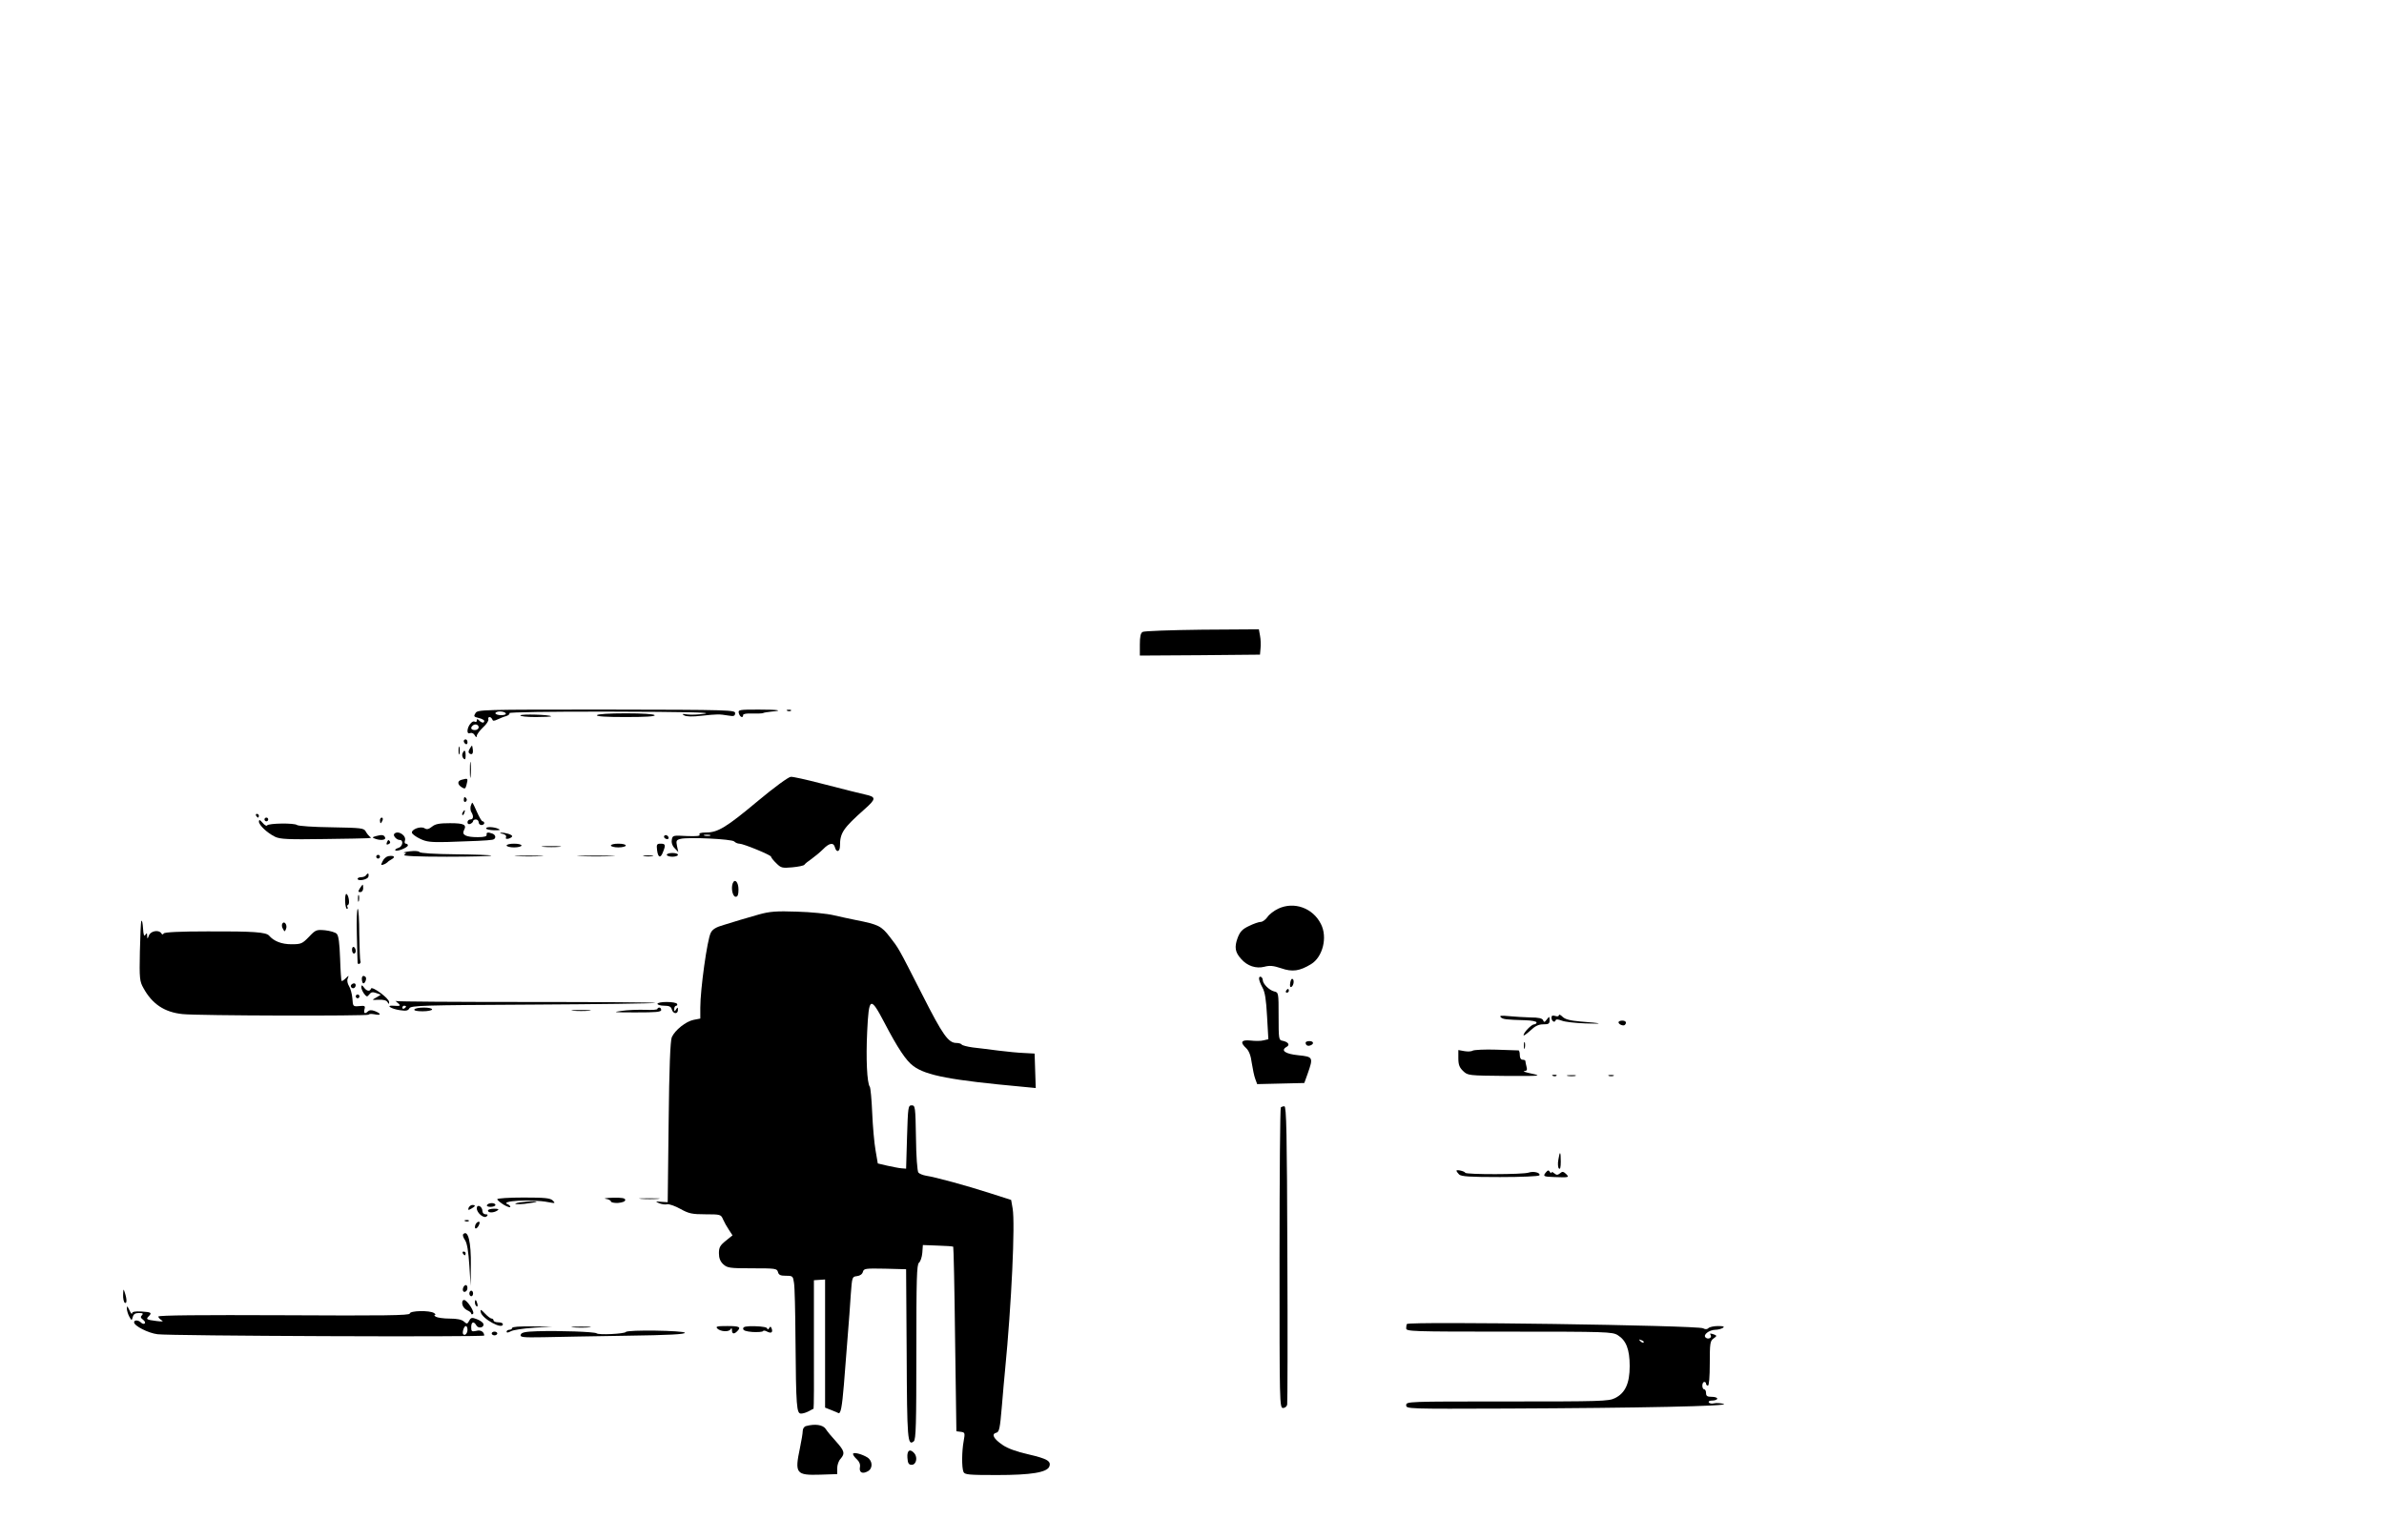 <?xml version="1.0" standalone="no"?>
<!DOCTYPE svg PUBLIC "-//W3C//DTD SVG 20010904//EN"
 "http://www.w3.org/TR/2001/REC-SVG-20010904/DTD/svg10.dtd">
<svg version="1.0" xmlns="http://www.w3.org/2000/svg"
 width="1280pt" height="827pt" viewBox="0 0 1280 827"
 preserveAspectRatio="xMidYMid meet">

<g transform="translate(0,827) scale(0.1,-0.1)"
fill="#000000" stroke="none">
<path d="M6135 4877 c-11 -6 -15 -25 -15 -68 l0 -59 323 2 322 3 3 34 c2 19 1
50 -3 69 l-6 33 -305 -2 c-167 -2 -311 -7 -319 -12z"/>
<path d="M2553 4441 c-11 -17 -9 -20 17 -26 17 -4 30 -11 30 -16 0 -13 -14
-11 -28 3 -9 9 -12 9 -12 -1 0 -7 -5 -9 -11 -6 -13 9 -38 -23 -39 -49 0 -12 5
-16 15 -12 8 3 19 -2 24 -12 7 -12 10 -13 11 -3 0 7 15 28 33 45 19 17 32 37
29 44 -2 6 1 12 6 12 6 0 12 -6 15 -12 3 -10 9 -10 28 -1 13 6 34 15 47 18 12
4 20 11 17 16 -4 5 211 9 552 8 381 -1 539 -4 498 -11 -33 -5 -76 -7 -95 -4
-28 4 -31 3 -17 -5 12 -7 45 -8 95 -2 86 9 93 9 142 1 30 -5 36 -3 37 12 2 18
-23 19 -690 20 -676 0 -692 0 -704 -19z m162 -1 c4 -6 -7 -10 -24 -10 -17 0
-31 5 -31 10 0 6 11 10 24 10 14 0 28 -4 31 -10z m-145 -75 c0 -8 -9 -15 -20
-15 -20 0 -26 11 -13 23 12 13 33 7 33 -8z"/>
<path d="M3967 4440 c6 -21 23 -28 23 -9 0 6 19 9 48 8 26 -1 52 0 58 2 5 3
25 6 44 8 71 6 40 11 -67 11 -106 0 -111 -1 -106 -20z"/>
<path d="M4228 4453 c7 -3 16 -2 19 1 4 3 -2 6 -13 5 -11 0 -14 -3 -6 -6z"/>
<path d="M2794 4429 c-3 -5 34 -9 82 -9 48 0 85 2 83 4 -8 9 -160 13 -165 5z"/>
<path d="M3205 4430 c-4 -7 50 -10 155 -10 105 0 159 3 155 10 -4 6 -67 10
-155 10 -88 0 -151 -4 -155 -10z"/>
<path d="M2490 4291 c0 -6 5 -13 10 -16 6 -3 10 1 10 9 0 9 -4 16 -10 16 -5 0
-10 -4 -10 -9z"/>
<path d="M2462 4240 c0 -19 2 -27 5 -17 2 9 2 25 0 35 -3 9 -5 1 -5 -18z"/>
<path d="M2523 4251 c-9 -14 -9 -22 -2 -27 15 -9 21 1 17 26 -3 21 -3 21 -15
1z"/>
<path d="M2483 4224 c-3 -8 -1 -20 6 -27 8 -8 11 -4 11 16 0 30 -7 35 -17 11z"/>
<path d="M2523 4135 c0 -38 2 -53 4 -32 2 20 2 52 0 70 -2 17 -4 1 -4 -38z"/>
<path d="M4070 3970 c-171 -143 -216 -170 -279 -170 -28 0 -40 -4 -35 -11 5
-8 -15 -10 -69 -8 -73 4 -76 4 -80 -20 -3 -15 2 -32 15 -45 l20 -21 -7 32 c-6
29 -4 33 20 39 42 10 274 -1 287 -14 7 -7 19 -12 28 -12 21 0 170 -61 170 -70
0 -4 12 -20 28 -35 25 -25 31 -27 86 -22 32 3 62 9 65 14 3 5 20 19 38 31 18
13 46 36 62 52 34 35 57 38 64 10 8 -30 27 -24 27 9 0 69 17 94 133 197 62 55
62 65 2 78 -46 11 -89 21 -239 60 -77 20 -149 36 -160 35 -12 0 -91 -58 -176
-129z m-257 -187 c-7 -2 -21 -2 -30 0 -10 3 -4 5 12 5 17 0 24 -2 18 -5z"/>
<path d="M2478 4083 c-23 -6 -23 -25 1 -40 16 -10 20 -9 25 10 10 39 10 40
-26 30z"/>
<path d="M2490 3974 c0 -8 5 -12 10 -9 6 4 8 11 5 16 -9 14 -15 11 -15 -7z"/>
<path d="M2527 3941 c-2 -10 -1 -25 4 -32 13 -21 11 -39 -6 -39 -8 0 -15 -7
-15 -15 0 -9 6 -12 15 -9 8 4 15 10 15 15 0 5 7 9 15 9 8 0 15 -7 15 -15 0 -8
7 -15 15 -15 8 0 15 5 15 10 0 6 -4 10 -9 10 -5 0 -18 23 -30 50 -12 28 -23
50 -25 50 -2 0 -6 -9 -9 -19z"/>
<path d="M2485 3909 c-4 -6 -5 -12 -2 -15 2 -3 7 2 10 11 7 17 1 20 -8 4z"/>
<path d="M1375 3890 c3 -5 8 -10 11 -10 2 0 4 5 4 10 0 6 -5 10 -11 10 -5 0
-7 -4 -4 -10z"/>
<path d="M1420 3870 c0 -5 5 -10 10 -10 6 0 10 5 10 10 0 6 -4 10 -10 10 -5 0
-10 -4 -10 -10z"/>
<path d="M2040 3865 c0 -8 2 -15 4 -15 2 0 6 7 10 15 3 8 1 15 -4 15 -6 0 -10
-7 -10 -15z"/>
<path d="M1390 3859 c0 -19 44 -61 87 -82 27 -13 70 -15 265 -12 276 4 256 3
243 13 -5 4 -15 16 -21 27 -10 19 -23 20 -184 23 -96 1 -179 7 -185 12 -14 12
-154 10 -161 -2 -3 -5 -14 2 -24 14 -15 17 -19 19 -20 7z"/>
<path d="M2319 3831 c-18 -14 -27 -16 -40 -8 -21 13 -73 -7 -67 -26 3 -6 22
-21 44 -31 33 -16 56 -19 144 -17 135 4 220 8 243 12 21 3 22 25 1 33 -24 9
-34 7 -31 -6 1 -9 -13 -13 -48 -13 -63 0 -87 12 -74 37 16 30 1 38 -75 38 -57
0 -79 -4 -97 -19z"/>
<path d="M2610 3822 c0 -5 19 -9 43 -10 32 0 37 1 22 8 -26 11 -65 12 -65 2z"/>
<path d="M2117 3793 c-9 -9 12 -33 29 -33 23 0 16 -37 -8 -43 -12 -4 -19 -9
-15 -13 8 -8 67 15 67 27 0 5 -5 9 -11 9 -6 0 -8 7 -5 16 10 27 -37 58 -57 37z"/>
<path d="M2698 3793 c14 -3 22 -10 19 -18 -4 -9 1 -11 14 -8 10 3 19 9 19 13
0 9 -38 20 -60 19 -8 -1 -5 -4 8 -6z"/>
<path d="M2020 3781 c-22 -6 -23 -8 -7 -14 29 -11 59 -8 55 5 -5 15 -17 18
-48 9z"/>
<path d="M3566 3781 c-3 -5 1 -11 9 -15 8 -3 15 -1 15 4 0 13 -18 22 -24 11z"/>
<path d="M2077 3746 c-4 -10 -1 -13 8 -9 8 3 12 9 9 14 -7 12 -11 11 -17 -5z"/>
<path d="M2720 3730 c0 -5 18 -10 40 -10 22 0 40 5 40 10 0 6 -18 10 -40 10
-22 0 -40 -4 -40 -10z"/>
<path d="M3280 3730 c0 -5 18 -10 40 -10 22 0 40 5 40 10 0 6 -18 10 -40 10
-22 0 -40 -4 -40 -10z"/>
<path d="M3528 3705 c5 -41 19 -45 32 -9 15 37 13 44 -13 44 -20 0 -23 -4 -19
-35z"/>
<path d="M2918 3723 c23 -2 61 -2 85 0 23 2 4 4 -43 4 -47 0 -66 -2 -42 -4z"/>
<path d="M2200 3699 c-25 -3 -38 -7 -30 -8 13 -1 13 -2 0 -11 -10 -6 68 -10
229 -10 134 0 242 3 239 6 -3 3 -90 6 -192 7 -111 1 -190 6 -194 12 -4 6 -26
7 -52 4z"/>
<path d="M3580 3680 c0 -5 14 -10 30 -10 17 0 30 5 30 10 0 6 -13 10 -30 10
-16 0 -30 -4 -30 -10z"/>
<path d="M2020 3670 c0 -5 5 -10 10 -10 6 0 10 5 10 10 0 6 -4 10 -10 10 -5 0
-10 -4 -10 -10z"/>
<path d="M2085 3673 c-11 -2 -25 -14 -31 -28 -10 -20 -9 -22 5 -17 9 3 18 9
21 12 3 4 13 11 24 17 21 12 11 21 -19 16z"/>
<path d="M2778 3673 c34 -2 90 -2 125 0 34 2 6 3 -63 3 -69 0 -97 -1 -62 -3z"/>
<path d="M3118 3673 c45 -2 119 -2 165 0 45 1 8 3 -83 3 -91 0 -128 -2 -82 -3z"/>
<path d="M3458 3673 c12 -2 32 -2 45 0 12 2 2 4 -23 4 -25 0 -35 -2 -22 -4z"/>
<path d="M1965 3570 c-3 -5 -15 -10 -26 -10 -10 0 -19 -4 -19 -8 0 -16 55 -5
58 11 4 19 -3 22 -13 7z"/>
<path d="M3934 3527 c-10 -27 0 -72 16 -72 11 0 15 11 15 39 0 40 -20 61 -31
33z"/>
<path d="M1932 3500 c-10 -17 -10 -20 3 -20 8 0 15 9 15 20 0 11 -1 20 -3 20
-1 0 -8 -9 -15 -20z"/>
<path d="M1853 3430 c1 -22 5 -40 10 -40 4 0 6 4 3 9 -4 5 -2 11 3 13 11 4 2
58 -10 58 -4 0 -7 -18 -6 -40z"/>
<path d="M1922 3445 c0 -16 2 -22 5 -12 2 9 2 23 0 30 -3 6 -5 -1 -5 -18z"/>
<path d="M6863 3391 c-23 -11 -49 -31 -58 -45 -10 -14 -26 -26 -36 -26 -10 0
-39 -10 -63 -22 -36 -17 -48 -30 -61 -64 -18 -49 -14 -77 19 -113 33 -38 80
-53 124 -42 29 8 49 6 91 -8 60 -21 99 -15 160 22 63 38 90 145 53 216 -43 86
-144 122 -229 82z"/>
<path d="M1916 3253 c2 -76 3 -144 4 -151 0 -7 5 -10 10 -7 6 4 8 10 5 14 -2
5 -5 70 -6 145 0 75 -4 136 -8 136 -5 0 -7 -62 -5 -137z"/>
<path d="M4075 3360 c-38 -11 -83 -24 -100 -29 -16 -5 -56 -17 -88 -27 -43
-12 -62 -24 -71 -43 -19 -37 -56 -303 -56 -401 l0 -59 -36 -7 c-41 -8 -100
-55 -117 -93 -8 -18 -14 -163 -17 -456 l-5 -430 -35 2 c-33 3 -33 2 -10 -8 14
-5 33 -8 42 -5 10 2 42 -9 71 -25 45 -25 62 -29 135 -29 80 0 83 -1 94 -27 7
-16 21 -41 32 -57 l19 -29 -36 -29 c-31 -25 -37 -36 -37 -67 0 -26 7 -44 23
-59 22 -20 34 -22 156 -22 124 0 133 -1 138 -20 4 -16 14 -20 43 -20 36 0 38
-2 43 -38 4 -20 7 -156 8 -302 3 -366 6 -400 30 -400 11 0 29 6 42 13 12 6 23
13 25 13 2 1 3 156 2 346 l0 344 30 2 30 2 0 -344 0 -344 33 -13 c17 -7 35
-14 38 -16 13 -7 20 33 30 152 5 66 14 181 20 255 6 74 14 178 17 230 7 93 7
95 33 98 17 2 29 11 32 23 5 18 13 19 119 17 l113 -3 3 -454 c2 -462 5 -497
38 -470 12 9 14 96 14 479 0 396 2 469 14 480 8 6 16 30 18 53 l3 42 79 -3
c44 -1 81 -4 84 -6 2 -2 7 -226 10 -498 l7 -493 24 -3 c22 -3 23 -6 15 -50
-10 -54 -11 -141 -1 -165 6 -15 27 -17 180 -17 183 0 269 14 281 46 11 29 -13
42 -112 65 -63 14 -112 32 -138 50 -49 33 -63 59 -35 66 16 4 20 22 30 141 6
75 14 162 17 192 35 358 55 790 41 871 l-8 46 -112 36 c-127 41 -296 87 -344
94 -18 3 -37 11 -42 17 -6 7 -12 88 -13 187 -3 166 -4 174 -23 174 -19 0 -20
-8 -25 -170 l-5 -170 -25 2 c-14 1 -48 8 -76 14 l-51 12 -12 70 c-7 39 -15
130 -18 201 -3 72 -9 136 -13 141 -15 20 -21 151 -14 296 9 188 17 192 93 47
70 -134 116 -204 155 -232 68 -51 203 -76 584 -111 l73 -7 -3 92 -3 93 -55 3
c-30 1 -93 7 -140 13 -47 6 -109 14 -138 17 -29 4 -55 11 -58 15 -3 5 -16 9
-29 9 -43 0 -73 42 -181 255 -136 267 -127 250 -177 315 -45 58 -60 66 -182
90 -33 7 -87 18 -120 26 -33 8 -121 17 -195 19 -112 4 -147 1 -205 -15z"/>
<path d="M759 3325 c-3 -5 -6 -80 -8 -165 -3 -145 -1 -159 19 -195 47 -86 113
-130 210 -140 80 -9 1000 -11 1000 -3 0 4 14 5 30 2 37 -8 39 3 3 17 -18 7
-30 6 -37 -1 -16 -16 -25 -12 -19 11 5 18 2 20 -28 17 -34 -3 -34 -2 -37 41
-2 24 -10 54 -18 66 -8 13 -12 30 -7 41 7 18 6 18 -11 1 -10 -10 -20 -16 -22
-14 -2 2 -6 56 -8 121 -3 83 -8 122 -18 132 -7 8 -36 16 -62 19 -47 4 -51 3
-87 -35 -36 -37 -42 -40 -94 -40 -53 0 -94 16 -120 46 -16 19 -84 24 -330 23
-147 0 -232 -4 -236 -11 -4 -7 -9 -7 -13 1 -13 20 -56 13 -66 -11 -8 -21 -9
-21 -10 -3 0 16 -2 17 -10 5 -6 -10 -10 0 -12 35 -2 28 -5 46 -9 40z"/>
<path d="M1516 3311 c-4 -6 -3 -19 3 -28 9 -17 10 -17 17 0 8 21 -10 45 -20
28z"/>
<path d="M1890 3171 c0 -12 5 -21 10 -21 6 0 10 6 10 14 0 8 -4 18 -10 21 -5
3 -10 -3 -10 -14z"/>
<path d="M1943 3010 c1 -11 4 -20 8 -20 10 0 19 27 12 34 -12 12 -22 5 -20
-14z"/>
<path d="M6760 3016 c0 -9 8 -30 18 -48 14 -25 20 -64 25 -155 l7 -123 -26 -6
c-14 -4 -45 -4 -70 -1 -50 5 -58 -9 -22 -42 14 -14 24 -39 29 -79 5 -32 13
-71 19 -86 l10 -27 127 3 126 3 18 50 c31 88 29 91 -50 99 -71 7 -97 26 -63
45 20 11 8 27 -23 33 -19 3 -20 11 -20 131 0 128 0 128 -25 134 -26 7 -59 40
-60 60 0 18 -20 27 -20 9z"/>
<path d="M6928 2996 c-3 -14 -2 -26 2 -26 13 0 21 33 12 42 -6 6 -11 -1 -14
-16z"/>
<path d="M1885 2981 c-6 -11 9 -23 19 -14 9 9 7 23 -3 23 -6 0 -12 -4 -16 -9z"/>
<path d="M1940 2969 c0 -8 7 -24 15 -35 14 -17 16 -18 28 -3 9 12 18 14 37 7
l25 -9 -25 -15 c-25 -14 -25 -14 13 -12 24 1 42 -3 47 -12 8 -13 10 -13 9 0 0
20 -92 87 -97 72 -5 -17 -23 -15 -38 6 -11 14 -13 15 -14 1z"/>
<path d="M6905 2950 c-3 -5 -1 -10 4 -10 6 0 11 5 11 10 0 6 -2 10 -4 10 -3 0
-8 -4 -11 -10z"/>
<path d="M1910 2920 c0 -5 5 -10 10 -10 6 0 10 5 10 10 0 6 -4 10 -10 10 -5 0
-10 -4 -10 -10z"/>
<path d="M2134 2886 c21 -17 17 -19 -24 -16 -41 3 -10 -17 37 -24 33 -5 44 -3
51 10 8 15 70 17 662 20 359 2 655 6 658 9 3 3 -306 5 -687 5 -381 0 -697 2
-704 5 -7 4 -3 -1 7 -9z m46 -20 c0 -3 -4 -8 -10 -11 -5 -3 -10 -1 -10 4 0 6
5 11 10 11 6 0 10 -2 10 -4z"/>
<path d="M3530 2880 c0 -5 16 -10 36 -10 27 0 37 -5 41 -20 7 -25 33 -27 33
-2 0 14 -2 15 -10 2 -8 -13 -10 -12 -10 3 0 9 5 17 11 17 5 0 7 5 4 10 -3 6
-28 10 -56 10 -27 0 -49 -4 -49 -10z"/>
<path d="M2225 2850 c-4 -6 13 -10 44 -10 28 0 51 5 51 10 0 6 -20 10 -44 10
-25 0 -48 -4 -51 -10z"/>
<path d="M3530 2853 c0 -5 -30 -7 -67 -5 -38 1 -95 -1 -128 -6 -50 -7 -38 -8
78 -8 107 0 137 2 137 13 0 7 -4 13 -10 13 -5 0 -10 -3 -10 -7z"/>
<path d="M3078 2843 c23 -2 61 -2 85 0 23 2 4 4 -43 4 -47 0 -66 -2 -42 -4z"/>
<path d="M8370 2819 c0 -6 -9 -8 -20 -4 -14 4 -20 2 -20 -9 0 -18 17 -30 22
-15 2 7 12 7 33 -1 17 -7 73 -13 125 -15 106 -4 96 1 -23 10 -58 5 -84 12 -98
26 -10 10 -19 14 -19 8z"/>
<path d="M8058 2808 c11 -11 27 -13 132 -16 33 -1 60 -6 60 -12 0 -5 -6 -10
-13 -10 -14 0 -57 -44 -57 -59 0 -4 16 7 36 25 26 25 45 34 70 34 29 0 34 3
34 23 -1 21 -1 21 -15 3 -12 -16 -15 -16 -20 -4 -4 10 -23 15 -68 15 -34 1
-86 4 -116 7 -41 4 -52 3 -43 -6z"/>
<path d="M8690 2781 c0 -11 26 -22 34 -14 12 12 5 23 -14 23 -11 0 -20 -4 -20
-9z"/>
<path d="M7010 2672 c0 -14 11 -21 26 -15 21 8 17 23 -6 23 -11 0 -20 -4 -20
-8z"/>
<path d="M8182 2655 c0 -16 2 -22 5 -12 2 9 2 23 0 30 -3 6 -5 -1 -5 -18z"/>
<path d="M7908 2629 c-7 -5 -28 -6 -45 -3 l-33 6 0 -44 c0 -35 6 -50 26 -69
25 -24 29 -24 227 -26 187 -1 198 0 142 12 -33 7 -52 13 -41 14 14 1 17 6 12
24 -3 12 -6 25 -6 30 0 4 -7 7 -15 7 -9 0 -15 9 -15 25 0 14 -3 25 -7 25 -5 0
-58 2 -120 4 -61 2 -117 -1 -125 -5z"/>
<path d="M8338 2493 c7 -3 16 -2 19 1 4 3 -2 6 -13 5 -11 0 -14 -3 -6 -6z"/>
<path d="M8418 2493 c12 -2 30 -2 40 0 9 3 -1 5 -23 4 -22 0 -30 -2 -17 -4z"/>
<path d="M8638 2493 c6 -2 18 -2 25 0 6 3 1 5 -13 5 -14 0 -19 -2 -12 -5z"/>
<path d="M6877 2324 c-4 -4 -7 -368 -7 -810 0 -782 0 -804 19 -804 10 0 20 8
22 18 2 9 3 374 1 810 -2 645 -5 792 -16 792 -7 0 -16 -3 -19 -6z"/>
<path d="M8367 2043 c-4 -21 -2 -42 3 -47 7 -7 10 7 10 37 0 57 -5 60 -13 10z"/>
<path d="M7820 1984 c0 -3 6 -12 14 -20 12 -11 55 -14 220 -14 115 0 207 4
211 9 8 14 -31 24 -57 15 -30 -11 -337 -11 -341 -1 -2 8 -47 19 -47 11z"/>
<path d="M8300 1975 c-17 -21 -13 -23 45 -25 80 -3 82 -2 63 17 -14 13 -20 14
-32 3 -13 -10 -19 -10 -31 0 -8 7 -15 9 -15 4 0 -5 -4 -3 -9 4 -6 10 -10 10
-21 -3z"/>
<path d="M2670 1831 c0 -5 16 -18 35 -30 19 -11 35 -16 35 -11 0 4 -6 10 -12
13 -55 19 127 30 217 12 36 -7 38 -6 23 9 -14 13 -40 16 -157 16 -78 0 -141
-4 -141 -9z"/>
<path d="M3253 1833 c15 -2 27 -9 27 -14 0 -5 17 -9 38 -8 24 2 39 8 39 16 0
10 -18 13 -66 12 -36 -1 -54 -4 -38 -6z"/>
<path d="M3443 1833 c26 -2 67 -2 90 0 23 2 2 3 -48 3 -49 0 -68 -1 -42 -3z"/>
<path d="M2768 1808 c-7 -4 14 -5 47 -2 33 4 62 9 65 11 9 8 -100 -1 -112 -9z"/>
<path d="M2615 1800 c-4 -6 5 -10 19 -10 14 0 26 5 26 10 0 6 -9 10 -19 10
-11 0 -23 -4 -26 -10z"/>
<path d="M2516 1785 c-4 -13 -2 -14 14 -5 23 13 26 20 6 20 -8 0 -16 -7 -20
-15z"/>
<path d="M2560 1782 c0 -25 39 -57 53 -43 8 8 6 11 -6 11 -10 0 -17 8 -17 19
0 10 -7 21 -15 25 -10 3 -15 -1 -15 -12z"/>
<path d="M2620 1770 c0 -13 30 -13 50 0 11 7 7 10 -17 10 -18 0 -33 -4 -33
-10z"/>
<path d="M2498 1713 c7 -3 16 -2 19 1 4 3 -2 6 -13 5 -11 0 -14 -3 -6 -6z"/>
<path d="M2553 1695 c-9 -25 4 -29 17 -6 7 15 7 21 0 21 -6 0 -13 -7 -17 -15z"/>
<path d="M2487 1643 c-4 -3 0 -18 10 -32 11 -17 18 -59 23 -136 l7 -110 1 109
c2 127 -15 196 -41 169z"/>
<path d="M2485 1540 c3 -5 8 -10 11 -10 2 0 4 5 4 10 0 6 -5 10 -11 10 -5 0
-7 -4 -4 -10z"/>
<path d="M2487 1356 c-6 -16 2 -28 14 -20 12 7 11 34 0 34 -5 0 -11 -6 -14
-14z"/>
<path d="M661 1318 c-1 -20 4 -40 9 -43 12 -7 12 19 0 55 -7 22 -8 21 -9 -12z"/>
<path d="M2520 1325 c0 -8 5 -15 10 -15 6 0 10 7 10 15 0 8 -4 15 -10 15 -5 0
-10 -7 -10 -15z"/>
<path d="M2482 1268 c2 -13 13 -27 26 -33 12 -5 22 -13 22 -18 0 -4 4 -6 9 -2
13 7 -30 74 -47 75 -8 0 -12 -9 -10 -22z"/>
<path d="M2550 1276 c0 -8 4 -17 9 -20 5 -4 7 3 4 14 -6 23 -13 26 -13 6z"/>
<path d="M681 1245 c0 -11 6 -31 13 -44 13 -23 13 -23 19 -2 4 15 13 21 33 21
21 0 25 -3 16 -12 -9 -9 -7 -14 6 -24 9 -7 14 -16 9 -20 -4 -4 -13 -2 -19 4
-15 15 -38 16 -38 2 0 -19 76 -58 126 -64 63 -9 1754 -16 1754 -7 -1 20 -19
32 -43 25 -24 -5 -27 -3 -27 20 0 29 14 34 28 9 11 -19 44 -11 37 10 -3 7 -19
18 -35 24 -26 10 -32 9 -41 -9 -10 -18 -12 -18 -28 -4 -12 11 -37 16 -77 16
-32 0 -66 5 -74 10 -8 5 -10 10 -5 10 6 0 3 5 -5 10 -23 15 -130 13 -130 -3 0
-10 -138 -12 -675 -9 -447 2 -675 0 -675 -7 0 -5 8 -14 18 -20 12 -7 4 -8 -28
-4 -53 7 -58 9 -42 25 19 19 15 23 -38 26 -36 2 -50 -1 -51 -10 0 -7 -7 1 -14
17 -11 23 -14 25 -14 10z m1829 -114 c0 -20 -13 -35 -23 -25 -7 8 4 44 14 44
5 0 9 -9 9 -19z"/>
<path d="M2581 1225 c7 -36 119 -97 119 -65 0 6 -11 10 -25 10 -14 0 -25 5
-25 10 0 6 -5 10 -10 10 -6 0 -22 12 -37 28 -21 22 -25 24 -22 7z"/>
<path d="M7554 1161 c-2 -2 -4 -13 -4 -23 0 -17 23 -18 553 -18 522 0 554 -1
583 -19 45 -28 64 -76 64 -166 0 -93 -24 -145 -79 -172 -33 -17 -78 -18 -579
-18 -535 0 -542 0 -542 -20 0 -20 6 -20 542 -18 711 3 1202 13 1163 25 -16 4
-40 6 -52 3 -12 -3 -25 -1 -28 5 -4 6 5 10 19 10 14 0 26 5 26 10 0 6 -13 10
-30 10 -23 0 -30 4 -30 20 0 11 -4 20 -10 20 -5 0 -10 9 -10 20 0 11 5 20 10
20 6 0 10 -4 10 -10 0 -5 5 -10 10 -10 6 0 10 46 10 119 0 109 2 121 20 134
18 13 19 15 5 21 -23 8 -27 8 -20 -3 8 -15 -15 -25 -28 -12 -14 14 19 40 53
41 14 0 32 5 40 10 11 7 4 10 -25 10 -23 0 -46 -5 -52 -11 -7 -7 -17 -8 -29
-1 -31 16 -1574 38 -1590 23z m1271 -99 c-3 -3 -11 0 -18 7 -9 10 -8 11 6 5
10 -3 15 -9 12 -12z"/>
<path d="M2750 1140 c0 -5 -7 -10 -15 -10 -8 0 -15 -5 -15 -10 0 -7 8 -6 23 2
12 7 67 15 122 19 l100 6 -107 1 c-67 1 -108 -2 -108 -8z"/>
<path d="M3078 1143 c23 -2 61 -2 85 0 23 2 4 4 -43 4 -47 0 -66 -2 -42 -4z"/>
<path d="M3851 1137 c17 -17 61 -20 71 -5 5 9 8 8 8 -4 0 -21 11 -23 28 -6 23
23 12 28 -53 28 -54 0 -64 -2 -54 -13z"/>
<path d="M3990 1136 c0 -10 15 -15 51 -18 28 -1 53 0 56 5 2 4 12 3 22 -3 22
-11 32 -4 24 17 -5 12 -7 12 -14 1 -5 -8 -9 -8 -9 -2 0 7 -25 12 -65 13 -50 1
-65 -2 -65 -13z"/>
<path d="M2883 1122 c-62 -2 -83 -6 -87 -18 -5 -14 9 -16 121 -14 71 2 271 5
446 8 229 3 317 8 314 16 -4 12 -308 17 -317 4 -8 -10 -147 -17 -157 -7 -9 8
-200 15 -320 11z"/>
<path d="M2640 1110 c0 -5 7 -10 15 -10 8 0 15 5 15 10 0 6 -7 10 -15 10 -8 0
-15 -4 -15 -10z"/>
<path d="M4328 613 c-10 -2 -18 -14 -18 -26 0 -12 -7 -54 -15 -92 -29 -137
-21 -147 109 -143 l91 3 0 31 c0 18 8 41 18 51 25 29 21 43 -24 93 -23 25 -48
55 -56 68 -15 22 -57 28 -105 15z"/>
<path d="M4872 443 c2 -30 7 -38 23 -38 24 0 33 38 15 61 -24 28 -41 17 -38
-23z"/>
<path d="M4580 463 c0 -6 9 -18 21 -29 13 -12 19 -27 16 -42 -5 -28 13 -38 42
-22 28 15 27 55 -1 74 -30 19 -78 31 -78 19z"/>
</g>
</svg>
